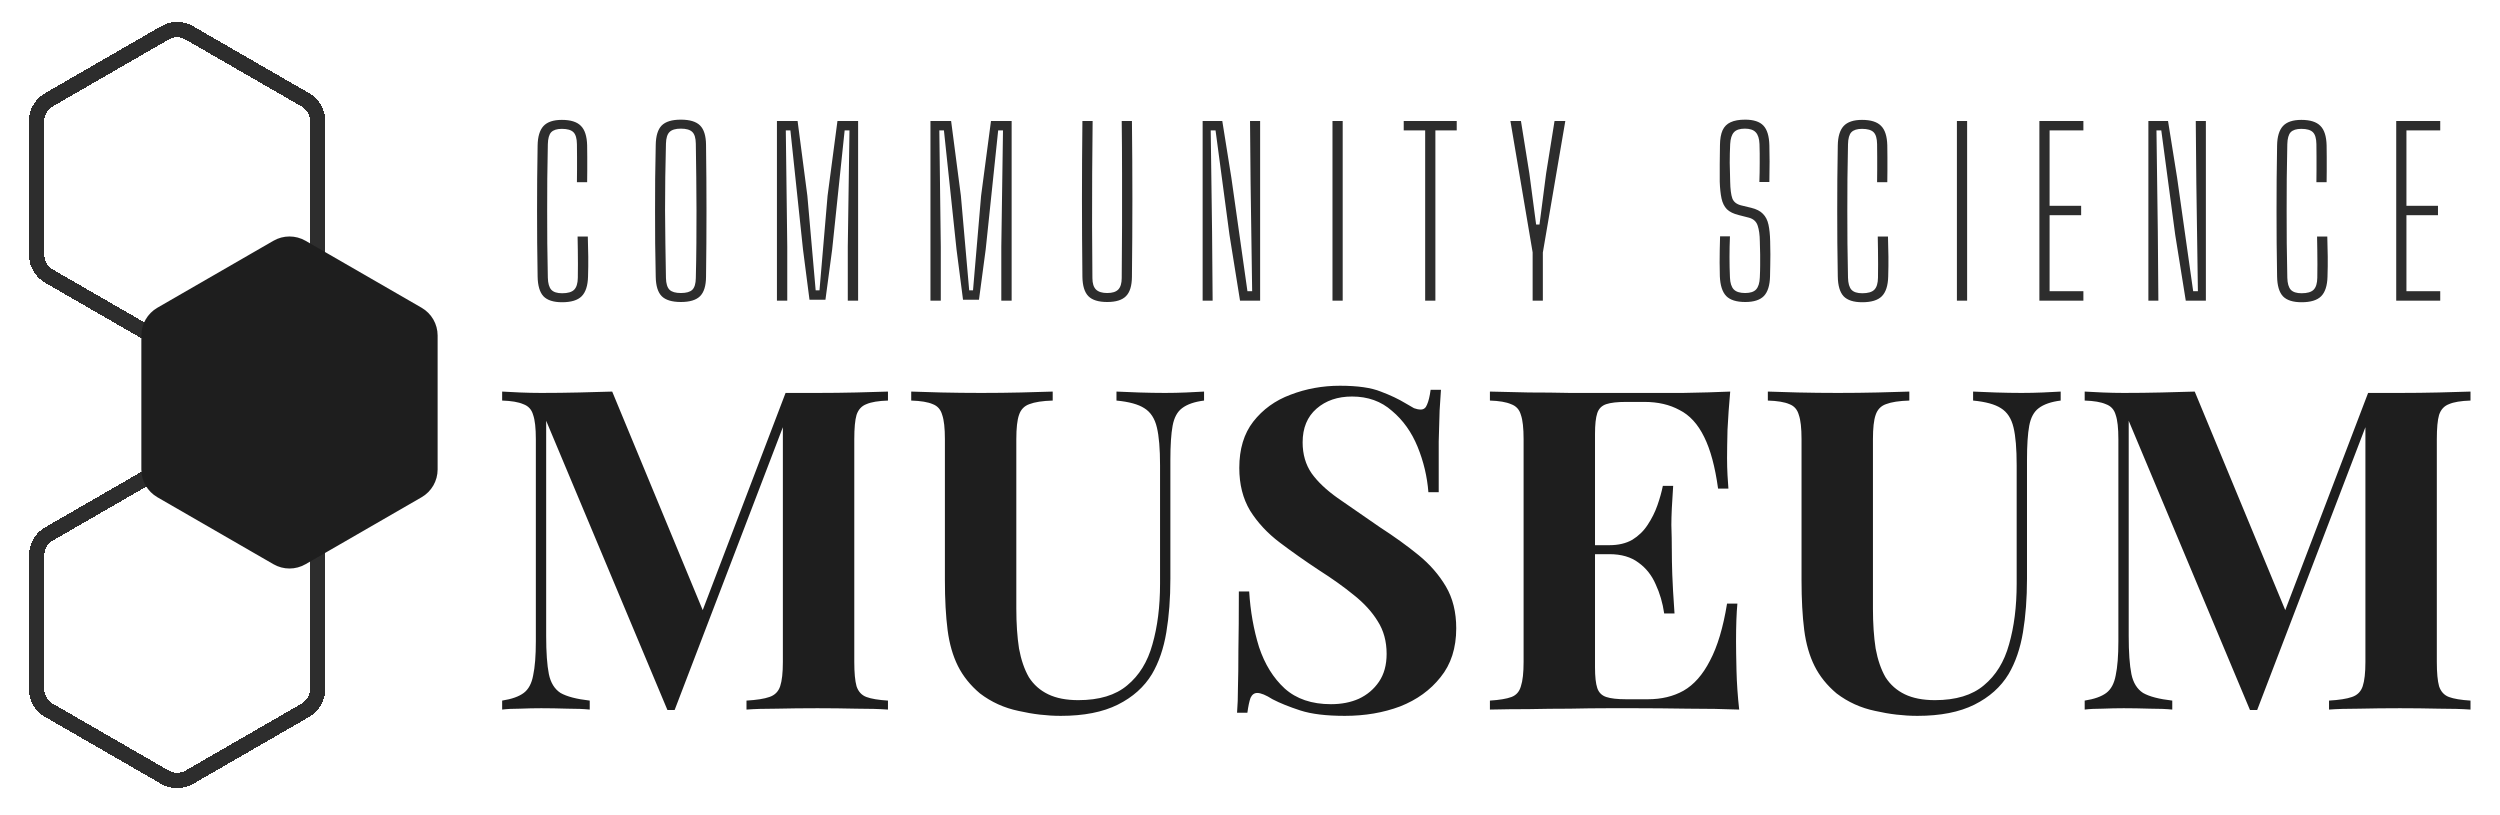 <svg width="273" height="89" viewBox="0 0 273 89" fill="none" xmlns="http://www.w3.org/2000/svg">
<g filter="url(#filter0_d_36_184)">
<path d="M96.966 39.695V40.676C95.92 40.709 95.135 40.84 94.612 41.069C94.089 41.265 93.729 41.657 93.533 42.246C93.37 42.802 93.288 43.685 93.288 44.894V69.222C93.288 70.399 93.37 71.281 93.533 71.87C93.729 72.459 94.089 72.851 94.612 73.047C95.135 73.243 95.92 73.374 96.966 73.44V74.421C96.051 74.355 94.89 74.322 93.484 74.322C92.111 74.29 90.705 74.273 89.266 74.273C87.697 74.273 86.225 74.29 84.852 74.322C83.478 74.322 82.367 74.355 81.517 74.421V73.44C82.628 73.374 83.462 73.243 84.018 73.047C84.607 72.851 84.999 72.459 85.195 71.87C85.391 71.281 85.489 70.399 85.489 69.222V42.687H85.833L73.669 74.47H72.884L59.642 42.883V66.377C59.642 68.175 59.74 69.565 59.936 70.546C60.132 71.494 60.557 72.181 61.211 72.606C61.898 72.998 62.961 73.276 64.399 73.44V74.421C63.778 74.355 62.961 74.322 61.947 74.322C60.933 74.29 59.985 74.273 59.102 74.273C58.35 74.273 57.582 74.29 56.797 74.322C56.012 74.322 55.358 74.355 54.835 74.421V73.44C55.882 73.276 56.666 72.998 57.189 72.606C57.713 72.213 58.056 71.576 58.219 70.693C58.416 69.777 58.514 68.535 58.514 66.965V44.894C58.514 43.685 58.416 42.802 58.219 42.246C58.056 41.657 57.696 41.265 57.14 41.069C56.617 40.84 55.849 40.709 54.835 40.676V39.695C55.358 39.728 56.012 39.761 56.797 39.794C57.582 39.826 58.35 39.843 59.102 39.843C60.508 39.843 61.882 39.826 63.222 39.794C64.596 39.761 65.805 39.728 66.852 39.695L77.151 64.562L75.925 65.69L85.784 39.843C86.34 39.843 86.912 39.843 87.5 39.843C88.089 39.843 88.677 39.843 89.266 39.843C90.705 39.843 92.111 39.826 93.484 39.794C94.89 39.761 96.051 39.728 96.966 39.695ZM131.483 39.695V40.676C130.437 40.807 129.636 41.085 129.08 41.51C128.557 41.903 128.214 42.54 128.05 43.423C127.887 44.306 127.805 45.548 127.805 47.151V60.148C127.805 62.273 127.658 64.219 127.363 65.984C127.069 67.75 126.546 69.271 125.794 70.546C124.944 71.952 123.701 73.064 122.066 73.881C120.432 74.698 118.355 75.107 115.837 75.107C114.333 75.107 112.797 74.927 111.227 74.568C109.658 74.241 108.252 73.603 107.009 72.655C105.963 71.772 105.162 70.775 104.606 69.663C104.05 68.551 103.674 67.243 103.478 65.739C103.281 64.203 103.183 62.388 103.183 60.295V44.894C103.183 43.685 103.085 42.802 102.889 42.246C102.726 41.657 102.382 41.265 101.859 41.069C101.336 40.84 100.551 40.709 99.505 40.676V39.695C100.322 39.728 101.418 39.761 102.791 39.794C104.197 39.826 105.652 39.843 107.156 39.843C108.66 39.843 110.099 39.826 111.472 39.794C112.878 39.761 114.039 39.728 114.955 39.695V40.676C113.843 40.709 112.993 40.84 112.404 41.069C111.848 41.265 111.472 41.657 111.276 42.246C111.08 42.802 110.982 43.685 110.982 44.894V63.385C110.982 65.02 111.08 66.475 111.276 67.75C111.505 68.993 111.865 70.039 112.355 70.889C112.878 71.707 113.581 72.328 114.464 72.753C115.347 73.178 116.442 73.391 117.75 73.391C120.039 73.391 121.821 72.851 123.096 71.772C124.404 70.693 125.32 69.205 125.843 67.309C126.399 65.38 126.677 63.172 126.677 60.687V47.739C126.677 45.941 126.562 44.567 126.333 43.619C126.105 42.638 125.647 41.935 124.96 41.51C124.306 41.085 123.293 40.807 121.919 40.676V39.695C122.541 39.728 123.358 39.761 124.372 39.794C125.385 39.826 126.333 39.843 127.216 39.843C128.001 39.843 128.769 39.826 129.521 39.794C130.306 39.761 130.96 39.728 131.483 39.695ZM146.318 39.058C148.247 39.058 149.735 39.27 150.781 39.695C151.827 40.088 152.726 40.513 153.479 40.971C153.871 41.2 154.182 41.379 154.41 41.51C154.672 41.608 154.917 41.657 155.146 41.657C155.473 41.657 155.702 41.477 155.833 41.118C155.996 40.758 156.127 40.219 156.225 39.499H157.353C157.321 40.12 157.271 40.873 157.206 41.755C157.173 42.606 157.141 43.734 157.108 45.14C157.108 46.546 157.108 48.393 157.108 50.682H155.98C155.849 48.982 155.457 47.33 154.803 45.728C154.149 44.126 153.217 42.818 152.007 41.804C150.83 40.758 149.375 40.235 147.642 40.235C146.072 40.235 144.781 40.676 143.767 41.559C142.754 42.442 142.247 43.668 142.247 45.238C142.247 46.546 142.574 47.674 143.228 48.622C143.882 49.538 144.83 50.437 146.072 51.319C147.348 52.202 148.884 53.265 150.683 54.508C152.252 55.521 153.658 56.535 154.901 57.548C156.143 58.562 157.141 59.706 157.893 60.982C158.645 62.257 159.021 63.777 159.021 65.543C159.021 67.701 158.449 69.483 157.304 70.889C156.192 72.295 154.721 73.358 152.89 74.077C151.059 74.764 149.048 75.107 146.857 75.107C144.83 75.107 143.211 74.911 142.002 74.519C140.792 74.126 139.778 73.718 138.961 73.293C138.241 72.835 137.685 72.606 137.293 72.606C136.966 72.606 136.721 72.786 136.557 73.145C136.427 73.505 136.312 74.044 136.214 74.764H135.086C135.151 73.979 135.184 73.064 135.184 72.017C135.217 70.971 135.233 69.614 135.233 67.946C135.266 66.246 135.282 64.104 135.282 61.521H136.41C136.541 63.679 136.901 65.707 137.489 67.603C138.111 69.467 139.042 70.971 140.285 72.115C141.56 73.26 143.244 73.832 145.337 73.832C146.481 73.832 147.495 73.636 148.378 73.243C149.293 72.818 150.029 72.197 150.585 71.38C151.141 70.562 151.419 69.549 151.419 68.339C151.419 66.965 151.092 65.772 150.438 64.758C149.816 63.745 148.95 62.797 147.838 61.914C146.759 61.031 145.5 60.132 144.062 59.216C142.525 58.202 141.086 57.189 139.745 56.175C138.405 55.161 137.326 54.001 136.508 52.693C135.724 51.385 135.331 49.832 135.331 48.033C135.331 45.973 135.838 44.289 136.852 42.982C137.898 41.641 139.255 40.66 140.923 40.039C142.623 39.385 144.421 39.058 146.318 39.058ZM188.939 39.695C188.808 41.134 188.71 42.524 188.644 43.864C188.612 45.205 188.595 46.235 188.595 46.954C188.595 47.608 188.612 48.23 188.644 48.818C188.677 49.407 188.71 49.897 188.742 50.289H187.614C187.287 47.903 186.78 46.023 186.094 44.649C185.407 43.243 184.508 42.262 183.396 41.706C182.317 41.118 181.042 40.824 179.571 40.824H177.56C176.611 40.824 175.892 40.905 175.402 41.069C174.911 41.232 174.584 41.559 174.421 42.05C174.257 42.54 174.175 43.292 174.175 44.306V69.81C174.175 70.824 174.257 71.576 174.421 72.066C174.584 72.557 174.911 72.884 175.402 73.047C175.892 73.211 176.611 73.293 177.56 73.293H179.963C181.434 73.293 182.726 72.982 183.838 72.361C184.982 71.707 185.947 70.611 186.731 69.074C187.549 67.538 188.17 65.461 188.595 62.846H189.723C189.625 63.892 189.576 65.265 189.576 66.965C189.576 67.718 189.592 68.78 189.625 70.153C189.658 71.527 189.756 72.949 189.919 74.421C188.252 74.355 186.372 74.322 184.279 74.322C182.186 74.29 180.323 74.273 178.688 74.273C177.87 74.273 176.824 74.273 175.549 74.273C174.274 74.273 172.9 74.29 171.429 74.322C169.957 74.322 168.47 74.339 166.966 74.371C165.462 74.371 164.039 74.388 162.699 74.421V73.44C163.745 73.374 164.53 73.243 165.053 73.047C165.576 72.851 165.919 72.459 166.083 71.87C166.279 71.281 166.377 70.399 166.377 69.222V44.894C166.377 43.685 166.279 42.802 166.083 42.246C165.919 41.657 165.56 41.265 165.004 41.069C164.481 40.84 163.712 40.709 162.699 40.676V39.695C164.039 39.728 165.462 39.761 166.966 39.794C168.47 39.794 169.957 39.81 171.429 39.843C172.9 39.843 174.274 39.843 175.549 39.843C176.824 39.843 177.87 39.843 178.688 39.843C180.192 39.843 181.892 39.843 183.789 39.843C185.718 39.81 187.434 39.761 188.939 39.695ZM181.287 56.469C181.287 56.469 181.287 56.633 181.287 56.96C181.287 57.287 181.287 57.45 181.287 57.45H172.704C172.704 57.45 172.704 57.287 172.704 56.96C172.704 56.633 172.704 56.469 172.704 56.469H181.287ZM182.71 49.995C182.579 51.859 182.513 53.281 182.513 54.262C182.546 55.243 182.562 56.142 182.562 56.96C182.562 57.777 182.579 58.676 182.612 59.657C182.644 60.638 182.726 62.061 182.857 63.925H181.729C181.565 62.78 181.255 61.717 180.797 60.736C180.372 59.756 179.75 58.971 178.933 58.382C178.116 57.761 177.053 57.45 175.745 57.45V56.469C176.726 56.469 177.56 56.273 178.246 55.881C178.933 55.456 179.489 54.916 179.914 54.262C180.372 53.576 180.731 52.856 180.993 52.104C181.255 51.352 181.451 50.649 181.582 49.995H182.71ZM225.027 39.695V40.676C223.98 40.807 223.179 41.085 222.623 41.51C222.1 41.903 221.757 42.54 221.593 43.423C221.43 44.306 221.348 45.548 221.348 47.151V60.148C221.348 62.273 221.201 64.219 220.907 65.984C220.612 67.75 220.089 69.271 219.337 70.546C218.487 71.952 217.245 73.064 215.61 73.881C213.975 74.698 211.898 75.107 209.381 75.107C207.877 75.107 206.34 74.927 204.77 74.568C203.201 74.241 201.795 73.603 200.552 72.655C199.506 71.772 198.705 70.775 198.149 69.663C197.593 68.551 197.217 67.243 197.021 65.739C196.825 64.203 196.727 62.388 196.727 60.295V44.894C196.727 43.685 196.629 42.802 196.432 42.246C196.269 41.657 195.926 41.265 195.402 41.069C194.879 40.84 194.094 40.709 193.048 40.676V39.695C193.866 39.728 194.961 39.761 196.334 39.794C197.74 39.826 199.195 39.843 200.699 39.843C202.204 39.843 203.642 39.826 205.016 39.794C206.422 39.761 207.582 39.728 208.498 39.695V40.676C207.386 40.709 206.536 40.84 205.947 41.069C205.392 41.265 205.016 41.657 204.819 42.246C204.623 42.802 204.525 43.685 204.525 44.894V63.385C204.525 65.02 204.623 66.475 204.819 67.75C205.048 68.993 205.408 70.039 205.898 70.889C206.422 71.707 207.125 72.328 208.007 72.753C208.89 73.178 209.986 73.391 211.294 73.391C213.582 73.391 215.364 72.851 216.64 71.772C217.948 70.693 218.863 69.205 219.386 67.309C219.942 65.38 220.22 63.172 220.22 60.687V47.739C220.22 45.941 220.106 44.567 219.877 43.619C219.648 42.638 219.19 41.935 218.503 41.51C217.849 41.085 216.836 40.807 215.462 40.676V39.695C216.084 39.728 216.901 39.761 217.915 39.794C218.928 39.826 219.877 39.843 220.76 39.843C221.544 39.843 222.313 39.826 223.065 39.794C223.849 39.761 224.503 39.728 225.027 39.695ZM269.779 39.695V40.676C268.733 40.709 267.948 40.84 267.425 41.069C266.902 41.265 266.542 41.657 266.346 42.246C266.183 42.802 266.101 43.685 266.101 44.894V69.222C266.101 70.399 266.183 71.281 266.346 71.87C266.542 72.459 266.902 72.851 267.425 73.047C267.948 73.243 268.733 73.374 269.779 73.44V74.421C268.864 74.355 267.703 74.322 266.297 74.322C264.924 74.29 263.518 74.273 262.079 74.273C260.51 74.273 259.038 74.29 257.665 74.322C256.292 74.322 255.18 74.355 254.33 74.421V73.44C255.441 73.374 256.275 73.243 256.831 73.047C257.42 72.851 257.812 72.459 258.008 71.87C258.204 71.281 258.303 70.399 258.303 69.222V42.687H258.646L246.482 74.47H245.698L232.455 42.883V66.377C232.455 68.175 232.553 69.565 232.749 70.546C232.945 71.494 233.37 72.181 234.024 72.606C234.711 72.998 235.774 73.276 237.212 73.44V74.421C236.591 74.355 235.774 74.322 234.76 74.322C233.746 74.29 232.798 74.273 231.915 74.273C231.163 74.273 230.395 74.29 229.61 74.322C228.825 74.322 228.171 74.355 227.648 74.421V73.44C228.695 73.276 229.479 72.998 230.003 72.606C230.526 72.213 230.869 71.576 231.033 70.693C231.229 69.777 231.327 68.535 231.327 66.965V44.894C231.327 43.685 231.229 42.802 231.033 42.246C230.869 41.657 230.509 41.265 229.954 41.069C229.43 40.84 228.662 40.709 227.648 40.676V39.695C228.171 39.728 228.825 39.761 229.61 39.794C230.395 39.826 231.163 39.843 231.915 39.843C233.321 39.843 234.695 39.826 236.035 39.794C237.409 39.761 238.618 39.728 239.665 39.695L249.965 64.562L248.738 65.69L258.597 39.843C259.153 39.843 259.725 39.843 260.313 39.843C260.902 39.843 261.491 39.843 262.079 39.843C263.518 39.843 264.924 39.826 266.297 39.794C267.703 39.761 268.864 39.728 269.779 39.695Z" fill="#1E1E1E"/>
</g>
<path d="M61.381 33.004C60.441 33.004 59.763 32.787 59.346 32.354C58.937 31.912 58.725 31.193 58.708 30.195C58.684 28.92 58.667 27.698 58.659 26.529C58.651 25.352 58.647 24.187 58.647 23.035C58.647 21.882 58.651 20.717 58.659 19.54C58.667 18.363 58.684 17.141 58.708 15.874C58.725 14.918 58.937 14.214 59.346 13.765C59.763 13.315 60.433 13.091 61.357 13.091C62.313 13.091 63.004 13.307 63.429 13.74C63.862 14.165 64.091 14.877 64.116 15.874C64.124 16.201 64.128 16.622 64.128 17.137C64.136 17.644 64.136 18.151 64.128 18.657C64.128 19.164 64.124 19.577 64.116 19.896H63C63.008 19.446 63.012 18.988 63.012 18.522C63.02 18.056 63.02 17.59 63.012 17.125C63.012 16.651 63.008 16.189 63 15.739C62.992 15.118 62.865 14.684 62.62 14.439C62.374 14.194 61.953 14.071 61.357 14.071C60.817 14.071 60.429 14.194 60.192 14.439C59.963 14.684 59.84 15.118 59.824 15.739C59.8 17.047 59.779 18.298 59.763 19.491C59.755 20.684 59.751 21.866 59.751 23.035C59.751 24.195 59.755 25.377 59.763 26.578C59.779 27.78 59.8 29.031 59.824 30.33C59.84 30.944 59.967 31.381 60.204 31.642C60.441 31.896 60.834 32.023 61.381 32.023C62.003 32.023 62.44 31.896 62.693 31.642C62.955 31.381 63.09 30.944 63.098 30.33C63.106 29.848 63.11 29.354 63.11 28.847C63.11 28.332 63.106 27.821 63.098 27.314C63.09 26.807 63.082 26.313 63.073 25.83H64.189C64.214 26.599 64.23 27.326 64.238 28.013C64.246 28.7 64.238 29.427 64.214 30.195C64.189 31.193 63.956 31.912 63.515 32.354C63.082 32.787 62.37 33.004 61.381 33.004ZM74.352 32.979C73.38 32.979 72.681 32.766 72.256 32.341C71.839 31.916 71.622 31.213 71.606 30.232C71.581 28.973 71.561 27.751 71.544 26.566C71.536 25.373 71.532 24.195 71.532 23.035C71.532 21.866 71.536 20.689 71.544 19.503C71.561 18.318 71.581 17.092 71.606 15.825C71.622 14.836 71.839 14.129 72.256 13.704C72.681 13.278 73.38 13.066 74.352 13.066C75.325 13.066 76.024 13.278 76.449 13.704C76.874 14.129 77.091 14.836 77.099 15.825C77.115 17.092 77.128 18.322 77.136 19.516C77.144 20.701 77.148 21.874 77.148 23.035C77.148 24.195 77.144 25.373 77.136 26.566C77.128 27.751 77.115 28.973 77.099 30.232C77.091 31.213 76.874 31.916 76.449 32.341C76.024 32.766 75.325 32.979 74.352 32.979ZM74.352 31.998C74.941 31.998 75.358 31.88 75.603 31.642C75.848 31.397 75.975 30.972 75.983 30.367C76.016 29.076 76.036 27.817 76.045 26.591C76.053 25.364 76.057 24.155 76.057 22.961C76.057 21.759 76.049 20.558 76.032 19.356C76.016 18.155 76 16.933 75.983 15.69C75.975 15.077 75.848 14.652 75.603 14.415C75.358 14.169 74.941 14.047 74.352 14.047C73.772 14.047 73.359 14.169 73.114 14.415C72.869 14.652 72.738 15.077 72.722 15.69C72.689 16.933 72.664 18.155 72.648 19.356C72.632 20.558 72.624 21.759 72.624 22.961C72.632 24.155 72.644 25.364 72.66 26.591C72.677 27.817 72.697 29.076 72.722 30.367C72.738 30.972 72.869 31.397 73.114 31.642C73.359 31.88 73.772 31.998 74.352 31.998ZM84.841 32.832V13.213H87.097L88.164 21.379L89.071 31.704H89.488L90.371 21.379L91.45 13.213H93.706V32.832H92.578V26.946L92.762 14.243H92.235L90.874 27.228L90.138 32.734H88.397L87.686 27.228L86.312 14.243H85.81L85.969 26.946V32.832H84.841ZM101.606 32.832V13.213H103.862L104.929 21.379L105.836 31.704H106.253L107.136 21.379L108.215 13.213H110.471V32.832H109.343V26.946L109.527 14.243H109L107.639 27.228L106.903 32.734H105.162L104.451 27.228L103.077 14.243H102.575L102.734 26.946V32.832H101.606ZM120.909 32.979C119.953 32.979 119.266 32.766 118.849 32.341C118.432 31.916 118.216 31.213 118.199 30.232C118.167 27.396 118.15 24.559 118.15 21.723C118.15 18.886 118.167 16.05 118.199 13.213H119.315C119.299 15.101 119.282 17.006 119.266 18.927C119.258 20.84 119.254 22.753 119.254 24.666C119.262 26.57 119.274 28.471 119.291 30.367C119.291 30.939 119.421 31.356 119.683 31.618C119.945 31.871 120.353 31.998 120.909 31.998C121.465 31.998 121.866 31.871 122.111 31.618C122.364 31.356 122.491 30.939 122.491 30.367C122.507 28.471 122.519 26.57 122.528 24.666C122.536 22.753 122.536 20.84 122.528 18.927C122.528 17.006 122.515 15.101 122.491 13.213H123.607C123.639 16.05 123.656 18.886 123.656 21.723C123.656 24.559 123.639 27.396 123.607 30.232C123.598 31.213 123.382 31.916 122.957 32.341C122.54 32.766 121.857 32.979 120.909 32.979ZM131.328 32.832V13.213H133.474L134.467 19.418L136.22 31.802H136.735L136.564 19.969L136.503 13.213H137.606V32.832H135.411L134.259 25.646L132.738 14.243H132.211L132.358 25.303L132.419 32.832H131.328ZM145.507 32.832V13.213H146.622V32.832H145.507ZM155.628 32.832V14.243H153.286V13.213H159.074V14.243H156.744V32.832H155.628ZM167.364 32.832V27.584V27.559L164.936 13.213H166.088L167.008 18.952L167.744 24.518H168.112L168.835 18.952L169.755 13.213H170.932L168.479 27.572V27.596V32.832H167.364ZM190.591 32.979C189.626 32.979 188.931 32.762 188.506 32.329C188.081 31.888 187.848 31.168 187.807 30.171C187.799 29.607 187.791 29.104 187.783 28.663C187.783 28.221 187.787 27.78 187.795 27.339C187.803 26.889 187.815 26.378 187.832 25.806H188.911C188.878 26.558 188.862 27.314 188.862 28.074C188.862 28.826 188.878 29.57 188.911 30.306C188.935 30.903 189.074 31.336 189.328 31.606C189.581 31.867 189.994 31.998 190.566 31.998C191.13 31.998 191.531 31.867 191.768 31.606C192.013 31.336 192.148 30.903 192.172 30.306C192.197 29.799 192.209 29.354 192.209 28.969C192.217 28.585 192.217 28.189 192.209 27.78C192.201 27.371 192.189 26.885 192.172 26.321C192.164 25.642 192.087 25.082 191.939 24.641C191.792 24.191 191.474 23.901 190.983 23.77L189.88 23.488C189.307 23.349 188.874 23.137 188.58 22.851C188.294 22.556 188.097 22.164 187.991 21.674C187.885 21.183 187.82 20.57 187.795 19.834C187.787 19.262 187.787 18.62 187.795 17.909C187.803 17.19 187.811 16.499 187.82 15.837C187.828 15.175 187.922 14.639 188.102 14.231C188.29 13.822 188.584 13.528 188.984 13.348C189.385 13.16 189.912 13.066 190.566 13.066C191.49 13.066 192.156 13.283 192.565 13.716C192.974 14.149 193.19 14.864 193.215 15.862C193.231 16.336 193.239 16.924 193.239 17.627C193.239 18.322 193.231 19.07 193.215 19.871H192.123C192.148 19.184 192.16 18.494 192.16 17.799C192.168 17.104 192.16 16.413 192.136 15.727C192.111 15.138 191.976 14.713 191.731 14.451C191.486 14.182 191.089 14.047 190.542 14.047C189.978 14.047 189.577 14.182 189.34 14.451C189.103 14.713 188.968 15.138 188.935 15.727C188.903 16.405 188.886 17.088 188.886 17.774C188.895 18.453 188.911 19.14 188.935 19.834C188.952 20.66 189.029 21.269 189.168 21.661C189.315 22.054 189.647 22.311 190.162 22.434L191.228 22.691C191.801 22.83 192.23 23.051 192.516 23.354C192.81 23.648 193.01 24.04 193.117 24.531C193.223 25.021 193.284 25.618 193.301 26.321C193.317 26.901 193.325 27.384 193.325 27.768C193.325 28.152 193.321 28.524 193.313 28.884C193.313 29.243 193.305 29.672 193.288 30.171C193.264 31.168 193.039 31.888 192.614 32.329C192.189 32.762 191.514 32.979 190.591 32.979ZM203.359 33.004C202.419 33.004 201.741 32.787 201.324 32.354C200.915 31.912 200.702 31.193 200.686 30.195C200.662 28.92 200.645 27.698 200.637 26.529C200.629 25.352 200.625 24.187 200.625 23.035C200.625 21.882 200.629 20.717 200.637 19.54C200.645 18.363 200.662 17.141 200.686 15.874C200.702 14.918 200.915 14.214 201.324 13.765C201.741 13.315 202.411 13.091 203.335 13.091C204.291 13.091 204.982 13.307 205.407 13.74C205.84 14.165 206.069 14.877 206.093 15.874C206.102 16.201 206.106 16.622 206.106 17.137C206.114 17.644 206.114 18.151 206.106 18.657C206.106 19.164 206.102 19.577 206.093 19.896H204.978C204.986 19.446 204.99 18.988 204.99 18.522C204.998 18.056 204.998 17.59 204.99 17.125C204.99 16.651 204.986 16.189 204.978 15.739C204.97 15.118 204.843 14.684 204.598 14.439C204.352 14.194 203.931 14.071 203.335 14.071C202.795 14.071 202.407 14.194 202.17 14.439C201.941 14.684 201.818 15.118 201.802 15.739C201.777 17.047 201.757 18.298 201.741 19.491C201.732 20.684 201.728 21.866 201.728 23.035C201.728 24.195 201.732 25.377 201.741 26.578C201.757 27.78 201.777 29.031 201.802 30.33C201.818 30.944 201.945 31.381 202.182 31.642C202.419 31.896 202.811 32.023 203.359 32.023C203.98 32.023 204.418 31.896 204.671 31.642C204.933 31.381 205.068 30.944 205.076 30.33C205.084 29.848 205.088 29.354 205.088 28.847C205.088 28.332 205.084 27.821 205.076 27.314C205.068 26.807 205.059 26.313 205.051 25.83H206.167C206.192 26.599 206.208 27.326 206.216 28.013C206.224 28.7 206.216 29.427 206.192 30.195C206.167 31.193 205.934 31.912 205.493 32.354C205.059 32.787 204.348 33.004 203.359 33.004ZM213.694 32.832V13.213H214.81V32.832H213.694ZM222.7 32.832V13.213H227.506V14.243H223.815V22.471H227.261V23.501H223.815V31.802H227.506V32.832H222.7ZM234.603 32.832V13.213H236.749L237.742 19.418L239.495 31.802H240.01L239.839 19.969L239.777 13.213H240.881V32.832H238.686L237.534 25.646L236.013 14.243H235.486L235.633 25.303L235.694 32.832H234.603ZM251.332 33.004C250.392 33.004 249.713 32.787 249.297 32.354C248.888 31.912 248.675 31.193 248.659 30.195C248.634 28.92 248.618 27.698 248.61 26.529C248.602 25.352 248.598 24.187 248.598 23.035C248.598 21.882 248.602 20.717 248.61 19.54C248.618 18.363 248.634 17.141 248.659 15.874C248.675 14.918 248.888 14.214 249.297 13.765C249.713 13.315 250.384 13.091 251.307 13.091C252.264 13.091 252.955 13.307 253.38 13.74C253.813 14.165 254.042 14.877 254.066 15.874C254.075 16.201 254.079 16.622 254.079 17.137C254.087 17.644 254.087 18.151 254.079 18.657C254.079 19.164 254.075 19.577 254.066 19.896H252.951C252.959 19.446 252.963 18.988 252.963 18.522C252.971 18.056 252.971 17.59 252.963 17.125C252.963 16.651 252.959 16.189 252.951 15.739C252.942 15.118 252.816 14.684 252.57 14.439C252.325 14.194 251.904 14.071 251.307 14.071C250.768 14.071 250.38 14.194 250.143 14.439C249.914 14.684 249.791 15.118 249.775 15.739C249.75 17.047 249.73 18.298 249.713 19.491C249.705 20.684 249.701 21.866 249.701 23.035C249.701 24.195 249.705 25.377 249.713 26.578C249.73 27.78 249.75 29.031 249.775 30.33C249.791 30.944 249.918 31.381 250.155 31.642C250.392 31.896 250.784 32.023 251.332 32.023C251.953 32.023 252.391 31.896 252.644 31.642C252.906 31.381 253.04 30.944 253.049 30.33C253.057 29.848 253.061 29.354 253.061 28.847C253.061 28.332 253.057 27.821 253.049 27.314C253.04 26.807 253.032 26.313 253.024 25.83H254.14C254.164 26.599 254.181 27.326 254.189 28.013C254.197 28.7 254.189 29.427 254.164 30.195C254.14 31.193 253.907 31.912 253.466 32.354C253.032 32.787 252.321 33.004 251.332 33.004ZM261.667 32.832V13.213H266.473V14.243H262.783V22.471H266.228V23.501H262.783V31.802H266.473V32.832H261.667Z" fill="#2D2D2D"/>
<g filter="url(#filter1_d_36_184)">
<path d="M34.68 58.395V73.022C34.68 73.974 34.172 74.853 33.347 75.33L21.61 82.104L20.674 82.643C19.849 83.119 18.832 83.119 18.007 82.643L16.73 81.905L5.333 75.329C4.509 74.853 4 73.973 4 73.021V58.394C4 57.441 4.509 56.562 5.333 56.084L18.007 48.772C18.831 48.296 19.848 48.296 20.674 48.772L33.347 56.084C34.172 56.56 34.68 57.441 34.68 58.394V58.395Z" stroke="#2D2D2D" stroke-width="1.673" shape-rendering="crispEdges"/>
</g>
<g filter="url(#filter2_d_36_184)">
<path d="M34.68 10.98V25.607C34.68 26.559 34.172 27.439 33.347 27.916L21.61 34.689L20.674 35.228C19.849 35.704 18.832 35.704 18.007 35.228L16.73 34.49L5.333 27.914C4.509 27.439 4 26.558 4 25.606V10.979C4 10.026 4.509 9.147 5.333 8.67L18.007 1.357C18.831 0.881 19.848 0.881 20.674 1.357L33.347 8.67C34.172 9.145 34.68 10.026 34.68 10.979V10.98Z" stroke="#2D2D2D" stroke-width="1.673" shape-rendering="crispEdges"/>
</g>
<g filter="url(#filter3_d_36_184)">
<path d="M46.952 34.408V49.036C46.952 49.988 46.445 50.867 45.619 51.344L33.882 58.118L32.946 58.657C32.121 59.133 31.105 59.133 30.279 58.657L29.002 57.919L17.605 51.343C16.781 50.867 16.272 49.987 16.272 49.035V34.407C16.272 33.455 16.781 32.575 17.605 32.098L30.279 24.785C31.103 24.31 32.12 24.31 32.946 24.785L45.619 32.098C46.445 32.574 46.952 33.455 46.952 34.407V34.408Z" fill="#1E1E1E"/>
<path d="M46.952 34.408V49.036C46.952 49.988 46.445 50.867 45.619 51.344L33.882 58.118L32.946 58.657C32.121 59.133 31.105 59.133 30.279 58.657L29.002 57.919L17.605 51.343C16.781 50.867 16.272 49.987 16.272 49.035V34.407C16.272 33.455 16.781 32.575 17.605 32.098L30.279 24.785C31.103 24.31 32.12 24.31 32.946 24.785L45.619 32.098C46.445 32.574 46.952 33.455 46.952 34.407V34.408Z" stroke="#1E1E1E" stroke-width="1.673"/>
</g>
<defs>
<filter id="filter0_d_36_184" x="51.77" y="39.058" width="221.075" height="42.18" filterUnits="userSpaceOnUse" color-interpolation-filters="sRGB">
<feFlood flood-opacity="0" result="BackgroundImageFix"/>
<feColorMatrix in="SourceAlpha" type="matrix" values="0 0 0 0 0 0 0 0 0 0 0 0 0 0 0 0 0 0 127 0" result="hardAlpha"/>
<feOffset dy="3.065"/>
<feGaussianBlur stdDeviation="1.533"/>
<feComposite in2="hardAlpha" operator="out"/>
<feColorMatrix type="matrix" values="0 0 0 0 0.118 0 0 0 0 0.118 0 0 0 0 0.118 0 0 0 0.35 0"/>
<feBlend mode="normal" in2="BackgroundImageFix" result="effect1_dropShadow_36_184"/>
<feBlend mode="normal" in="SourceGraphic" in2="effect1_dropShadow_36_184" result="shape"/>
</filter>
<filter id="filter1_d_36_184" x="0.932" y="47.578" width="36.816" height="40.721" filterUnits="userSpaceOnUse" color-interpolation-filters="sRGB">
<feFlood flood-opacity="0" result="BackgroundImageFix"/>
<feColorMatrix in="SourceAlpha" type="matrix" values="0 0 0 0 0 0 0 0 0 0 0 0 0 0 0 0 0 0 127 0" result="hardAlpha"/>
<feOffset dy="2.231"/>
<feGaussianBlur stdDeviation="1.116"/>
<feComposite in2="hardAlpha" operator="out"/>
<feColorMatrix type="matrix" values="0 0 0 0 0.118 0 0 0 0 0.118 0 0 0 0 0.118 0 0 0 0.35 0"/>
<feBlend mode="normal" in2="BackgroundImageFix" result="effect1_dropShadow_36_184"/>
<feBlend mode="normal" in="SourceGraphic" in2="effect1_dropShadow_36_184" result="shape"/>
</filter>
<filter id="filter2_d_36_184" x="0.932" y="0.163" width="36.816" height="40.721" filterUnits="userSpaceOnUse" color-interpolation-filters="sRGB">
<feFlood flood-opacity="0" result="BackgroundImageFix"/>
<feColorMatrix in="SourceAlpha" type="matrix" values="0 0 0 0 0 0 0 0 0 0 0 0 0 0 0 0 0 0 127 0" result="hardAlpha"/>
<feOffset dy="2.231"/>
<feGaussianBlur stdDeviation="1.116"/>
<feComposite in2="hardAlpha" operator="out"/>
<feColorMatrix type="matrix" values="0 0 0 0 0.118 0 0 0 0 0.118 0 0 0 0 0.118 0 0 0 0.35 0"/>
<feBlend mode="normal" in2="BackgroundImageFix" result="effect1_dropShadow_36_184"/>
<feBlend mode="normal" in="SourceGraphic" in2="effect1_dropShadow_36_184" result="shape"/>
</filter>
<filter id="filter3_d_36_184" x="13.204" y="23.592" width="36.816" height="40.721" filterUnits="userSpaceOnUse" color-interpolation-filters="sRGB">
<feFlood flood-opacity="0" result="BackgroundImageFix"/>
<feColorMatrix in="SourceAlpha" type="matrix" values="0 0 0 0 0 0 0 0 0 0 0 0 0 0 0 0 0 0 127 0" result="hardAlpha"/>
<feOffset dy="2.231"/>
<feGaussianBlur stdDeviation="1.116"/>
<feComposite in2="hardAlpha" operator="out"/>
<feColorMatrix type="matrix" values="0 0 0 0 0.118 0 0 0 0 0.118 0 0 0 0 0.118 0 0 0 0.35 0"/>
<feBlend mode="normal" in2="BackgroundImageFix" result="effect1_dropShadow_36_184"/>
<feBlend mode="normal" in="SourceGraphic" in2="effect1_dropShadow_36_184" result="shape"/>
</filter>
</defs>
</svg>
